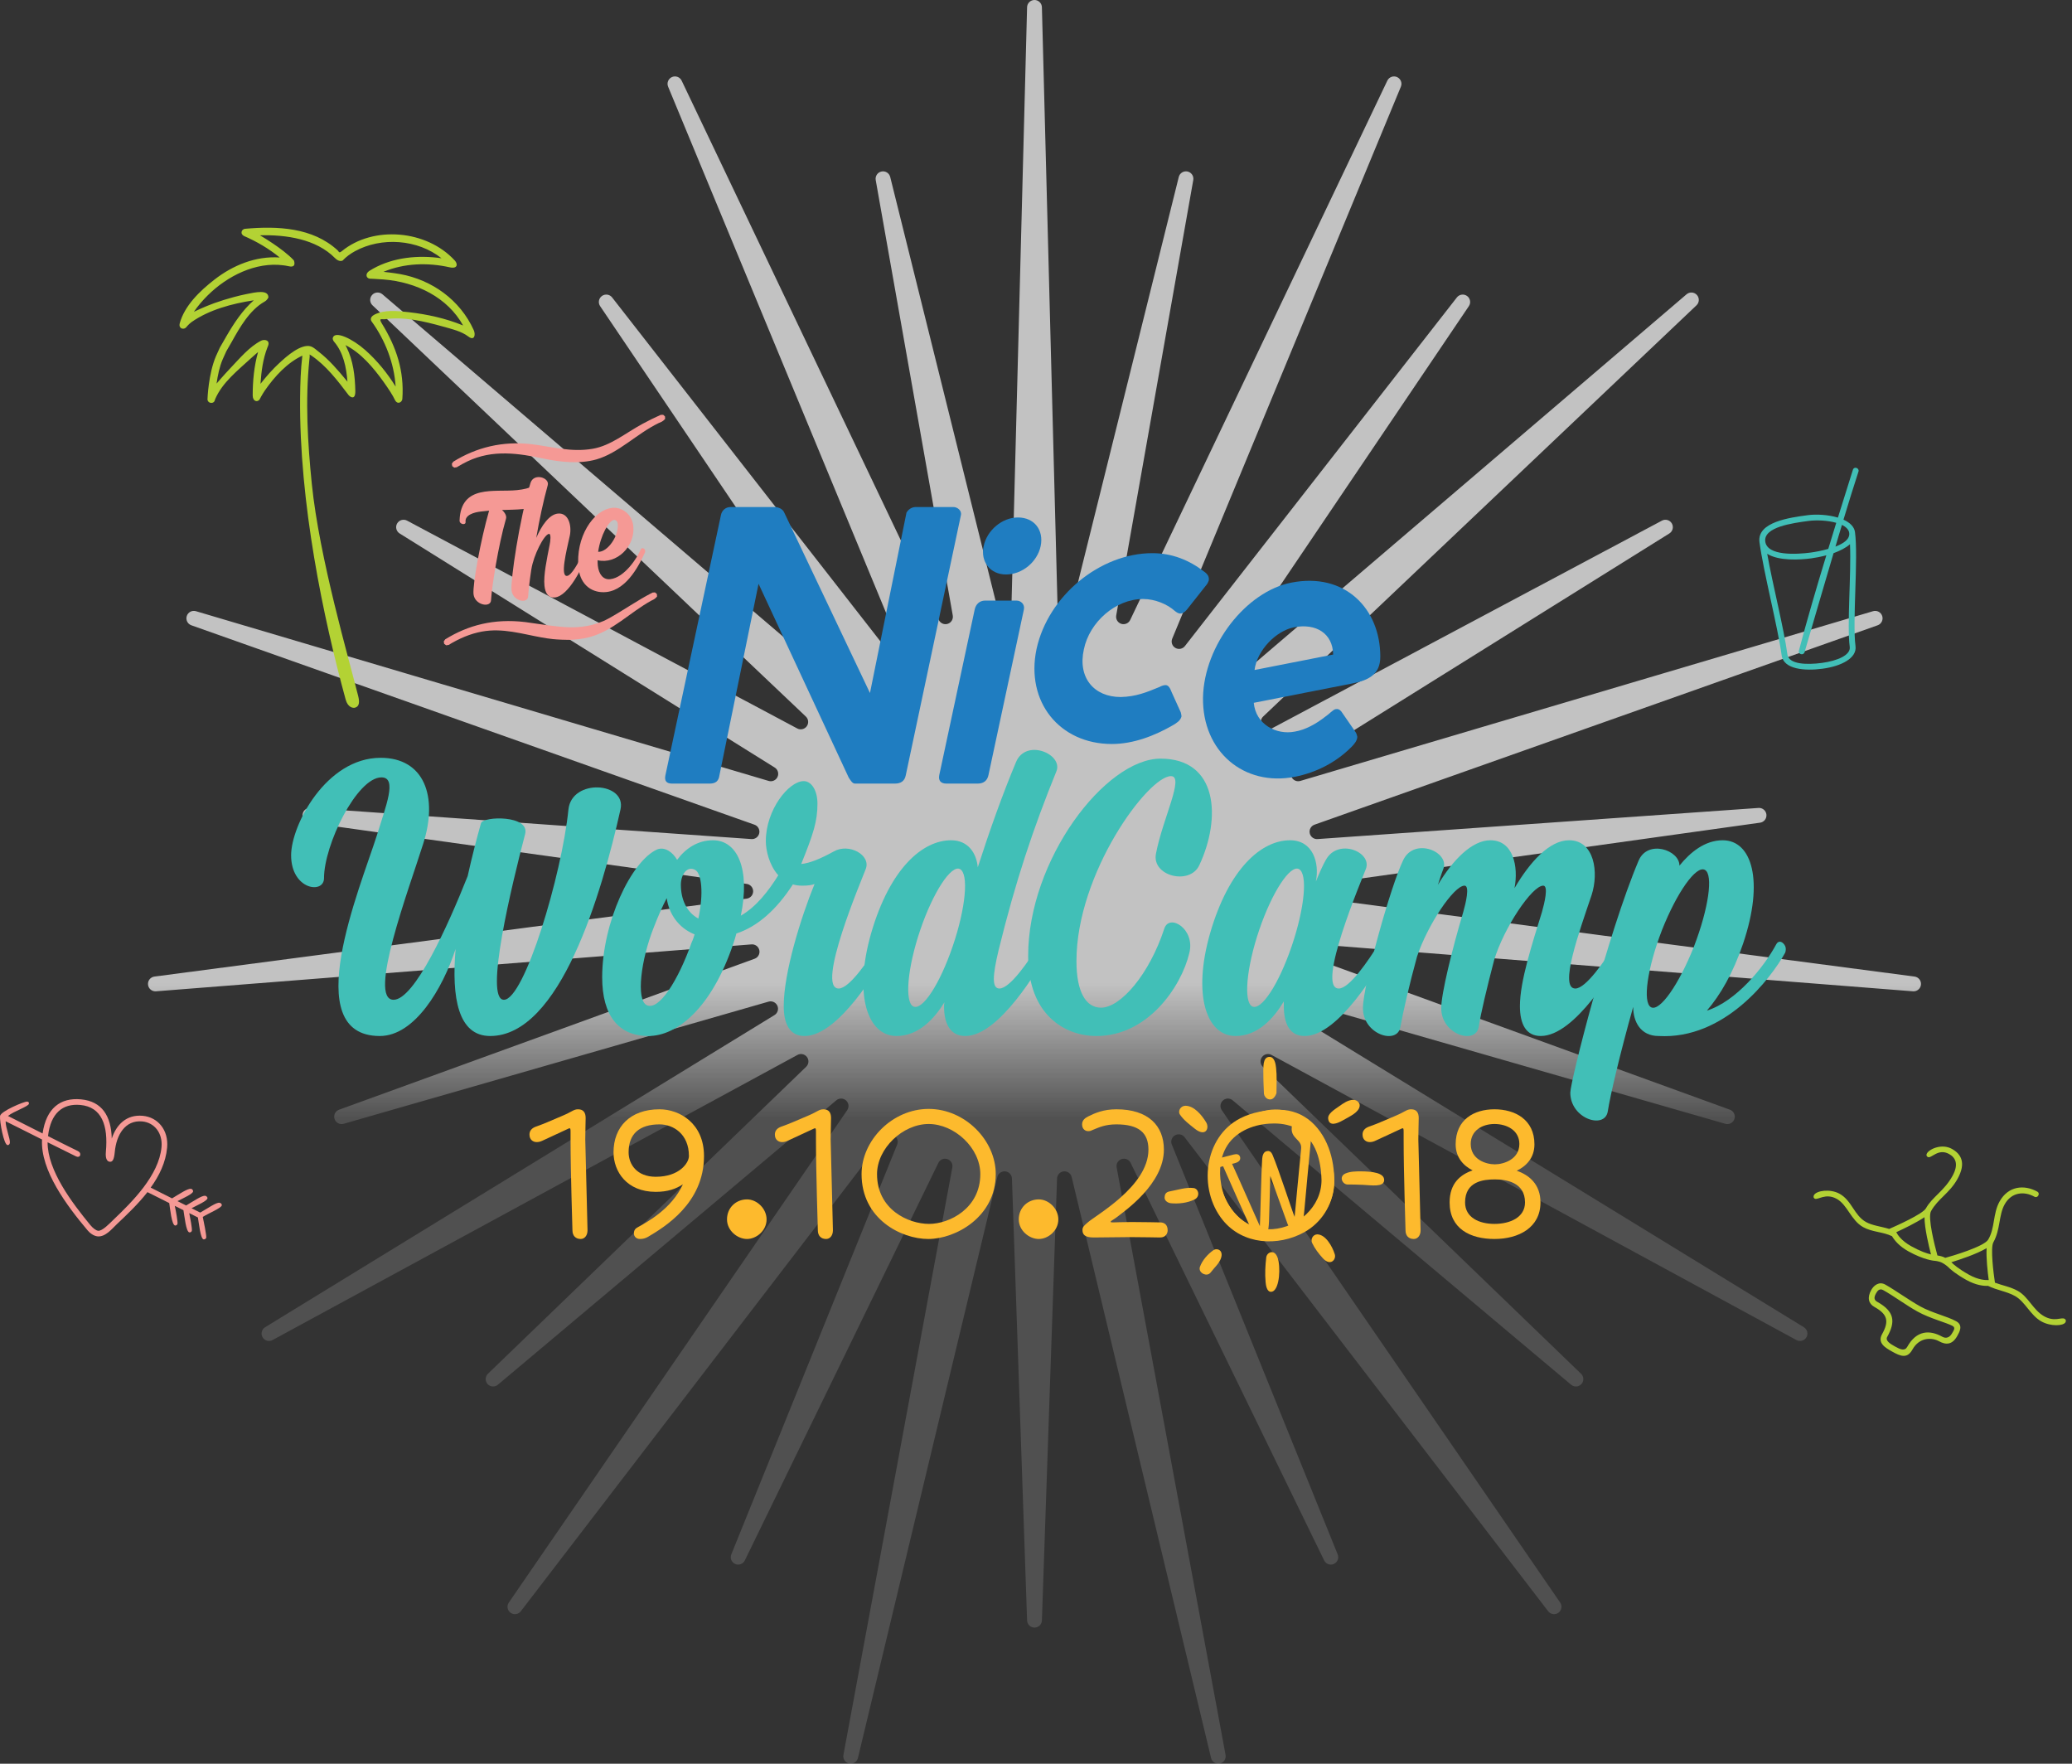 <?xml version="1.0" encoding="UTF-8" standalone="no"?><!DOCTYPE svg PUBLIC "-//W3C//DTD SVG 1.1//EN" "http://www.w3.org/Graphics/SVG/1.1/DTD/svg11.dtd"><svg width="100%" height="100%" viewBox="0 0 282 240" version="1.1" xmlns="http://www.w3.org/2000/svg" xmlns:xlink="http://www.w3.org/1999/xlink" xml:space="preserve" xmlns:serif="http://www.serif.com/" style="fill-rule:evenodd;clip-rule:evenodd;stroke-linejoin:round;stroke-miterlimit:1.414;"><rect x="0" y="0" width="282" height="240" fill="#333333" stroke="none"/><g id="logo"><path id="sun" d="M139.786,0.983c0.014,-0.547 0.461,-0.983 1.008,-0.983c0.548,0 0.995,0.436 1.009,0.983c0.752,28.8 1.715,65.72 2.121,81.274c0.013,0.505 0.398,0.922 0.9,0.977c0.501,0.055 0.967,-0.27 1.088,-0.76c3.066,-12.33 9.471,-38.091 14.519,-58.392c0.131,-0.528 0.657,-0.857 1.189,-0.744c0.532,0.113 0.879,0.627 0.784,1.163c-3.646,20.599 -8.273,46.738 -10.487,59.25c-0.088,0.497 0.205,0.983 0.685,1.137c0.481,0.154 1.002,-0.071 1.219,-0.527c6.697,-14.044 22.594,-47.381 34.995,-73.385c0.236,-0.494 0.822,-0.71 1.321,-0.488c0.5,0.223 0.732,0.803 0.522,1.308c-11.027,26.616 -25.164,60.737 -31.119,75.111c-0.194,0.466 -0.012,1.004 0.424,1.258c0.436,0.254 0.993,0.147 1.304,-0.251c7.816,-10.018 24.145,-30.946 37.013,-47.439c0.335,-0.429 0.949,-0.516 1.389,-0.196c0.44,0.32 0.548,0.931 0.243,1.381c-11.709,17.336 -26.567,39.333 -33.679,49.862c-0.283,0.418 -0.213,0.981 0.164,1.318c0.376,0.336 0.943,0.342 1.327,0.014c11.831,-10.106 39.913,-34.094 61.818,-52.807c0.416,-0.355 1.04,-0.314 1.406,0.092c0.366,0.407 0.341,1.031 -0.056,1.408c-20.9,19.829 -47.692,45.25 -58.979,55.959c-0.366,0.347 -0.42,0.912 -0.124,1.322c0.295,0.41 0.847,0.538 1.293,0.301c11.215,-5.973 34.644,-18.45 53.109,-28.283c0.48,-0.256 1.076,-0.085 1.348,0.386c0.272,0.471 0.122,1.073 -0.34,1.361c-17.748,11.074 -40.268,25.125 -51.048,31.852c-0.428,0.267 -0.593,0.81 -0.386,1.27c0.207,0.461 0.723,0.697 1.207,0.553c14.918,-4.42 50.329,-14.913 77.952,-23.098c0.524,-0.155 1.077,0.136 1.246,0.656c0.169,0.52 -0.107,1.081 -0.623,1.263c-27.158,9.615 -61.974,21.94 -76.641,27.133c-0.476,0.168 -0.754,0.662 -0.651,1.157c0.103,0.494 0.555,0.836 1.059,0.801c12.675,-0.895 39.154,-2.764 60.021,-4.237c0.543,-0.038 1.018,0.36 1.075,0.901c0.057,0.541 -0.325,1.03 -0.864,1.105c-20.718,2.898 -47.007,6.575 -59.59,8.335c-0.5,0.07 -0.872,0.499 -0.87,1.004c0.002,0.505 0.377,0.93 0.878,0.996c15.426,2.03 52.043,6.847 80.607,10.605c0.543,0.072 0.929,0.562 0.872,1.106c-0.057,0.544 -0.537,0.944 -1.083,0.901c-28.721,-2.263 -65.539,-5.164 -81.05,-6.386c-0.504,-0.04 -0.959,0.298 -1.066,0.792c-0.107,0.493 0.167,0.99 0.642,1.162c11.942,4.338 36.892,13.401 56.555,20.543c0.511,0.185 0.783,0.743 0.615,1.26c-0.168,0.517 -0.716,0.808 -1.238,0.658c-20.106,-5.779 -45.617,-13.113 -57.829,-16.623c-0.485,-0.139 -0.999,0.101 -1.203,0.563c-0.203,0.462 -0.034,1.004 0.397,1.267c13.267,8.129 44.759,27.423 69.325,42.474c0.467,0.286 0.62,0.892 0.347,1.366c-0.274,0.473 -0.875,0.643 -1.356,0.382c-25.317,-13.749 -57.773,-31.375 -71.446,-38.801c-0.444,-0.241 -0.997,-0.117 -1.296,0.291c-0.298,0.407 -0.25,0.972 0.114,1.323c9.146,8.82 28.253,27.247 43.31,41.769c0.392,0.378 0.414,0.998 0.05,1.402c-0.364,0.404 -0.983,0.447 -1.399,0.097c-16.017,-13.457 -36.34,-30.533 -46.068,-38.707c-0.387,-0.325 -0.954,-0.314 -1.328,0.026c-0.374,0.339 -0.439,0.903 -0.153,1.319c8.814,12.821 29.735,43.257 46.056,66.999c0.31,0.451 0.204,1.066 -0.239,1.388c-0.442,0.321 -1.061,0.232 -1.394,-0.202c-17.536,-22.858 -40.017,-52.161 -49.487,-64.506c-0.308,-0.401 -0.864,-0.513 -1.302,-0.262c-0.438,0.251 -0.624,0.787 -0.434,1.255c4.767,11.778 14.727,36.383 22.576,55.774c0.204,0.504 -0.028,1.08 -0.525,1.301c-0.497,0.221 -1.079,0.009 -1.317,-0.48c-9.159,-18.809 -20.78,-42.675 -26.342,-54.099c-0.221,-0.453 -0.744,-0.674 -1.223,-0.516c-0.48,0.158 -0.769,0.646 -0.677,1.142c2.837,15.299 9.571,51.613 14.824,79.94c0.099,0.538 -0.248,1.057 -0.783,1.171c-0.535,0.114 -1.063,-0.22 -1.191,-0.752c-6.723,-28.014 -15.342,-63.928 -18.972,-79.057c-0.118,-0.491 -0.581,-0.82 -1.083,-0.769c-0.503,0.051 -0.89,0.465 -0.907,0.97c-0.436,12.698 -1.345,39.228 -2.061,60.135c-0.019,0.544 -0.465,0.975 -1.009,0.975c-0.543,0 -0.989,-0.431 -1.008,-0.975c-0.716,-20.907 -1.626,-47.437 -2.061,-60.135c-0.017,-0.505 -0.404,-0.919 -0.907,-0.97c-0.502,-0.051 -0.965,0.278 -1.083,0.769c-3.63,15.129 -12.249,51.043 -18.972,79.057c-0.128,0.532 -0.656,0.866 -1.191,0.752c-0.535,-0.114 -0.882,-0.633 -0.783,-1.171c5.253,-28.327 11.987,-64.641 14.824,-79.94c0.092,-0.496 -0.197,-0.984 -0.677,-1.142c-0.479,-0.158 -1.002,0.063 -1.223,0.516c-5.563,11.424 -17.183,35.29 -26.342,54.099c-0.238,0.489 -0.821,0.701 -1.317,0.48c-0.497,-0.221 -0.729,-0.797 -0.525,-1.301c7.849,-19.391 17.809,-43.996 22.576,-55.774c0.19,-0.468 0.004,-1.004 -0.434,-1.255c-0.438,-0.251 -0.994,-0.139 -1.302,0.262c-9.47,12.345 -31.951,41.648 -49.487,64.506c-0.333,0.434 -0.952,0.523 -1.394,0.202c-0.443,-0.322 -0.549,-0.937 -0.239,-1.388c16.321,-23.742 37.242,-54.178 46.056,-66.999c0.286,-0.416 0.221,-0.98 -0.153,-1.319c-0.374,-0.34 -0.941,-0.351 -1.328,-0.026c-9.728,8.174 -30.051,25.25 -46.068,38.707c-0.416,0.35 -1.035,0.307 -1.399,-0.097c-0.364,-0.404 -0.342,-1.024 0.05,-1.402c15.057,-14.522 34.164,-32.949 43.31,-41.769c0.364,-0.351 0.412,-0.916 0.114,-1.323c-0.299,-0.408 -0.852,-0.532 -1.296,-0.291c-13.673,7.426 -46.129,25.052 -71.446,38.801c-0.481,0.261 -1.082,0.091 -1.356,-0.382c-0.273,-0.474 -0.12,-1.08 0.347,-1.366c24.566,-15.051 56.058,-34.345 69.325,-42.474c0.431,-0.263 0.6,-0.805 0.397,-1.267c-0.204,-0.462 -0.718,-0.702 -1.203,-0.563c-12.212,3.51 -37.723,10.844 -57.829,16.623c-0.522,0.15 -1.07,-0.141 -1.238,-0.658c-0.168,-0.517 0.104,-1.075 0.615,-1.26c19.663,-7.142 44.612,-16.205 56.555,-20.543c0.475,-0.172 0.749,-0.669 0.642,-1.162c-0.107,-0.494 -0.562,-0.832 -1.066,-0.792c-15.511,1.222 -52.329,4.123 -81.05,6.386c-0.546,0.043 -1.026,-0.357 -1.083,-0.901c-0.058,-0.544 0.329,-1.034 0.872,-1.106c28.564,-3.758 65.181,-8.575 80.607,-10.605c0.501,-0.066 0.876,-0.491 0.878,-0.996c0.002,-0.505 -0.37,-0.934 -0.87,-1.004c-12.583,-1.76 -38.872,-5.437 -59.59,-8.335c-0.539,-0.075 -0.921,-0.564 -0.864,-1.105c0.057,-0.541 0.532,-0.939 1.075,-0.901c20.867,1.473 47.346,3.342 60.021,4.237c0.504,0.035 0.956,-0.307 1.059,-0.801c0.103,-0.495 -0.175,-0.989 -0.651,-1.157c-14.667,-5.193 -49.483,-17.518 -76.641,-27.133c-0.516,-0.182 -0.792,-0.743 -0.623,-1.263c0.169,-0.52 0.722,-0.811 1.246,-0.656c27.623,8.185 63.034,18.678 77.952,23.098c0.484,0.144 1,-0.092 1.207,-0.553c0.207,-0.46 0.042,-1.003 -0.386,-1.27c-10.78,-6.727 -33.3,-20.778 -51.048,-31.852c-0.462,-0.288 -0.612,-0.89 -0.34,-1.361c0.272,-0.471 0.868,-0.642 1.348,-0.386c18.465,9.833 41.894,22.31 53.109,28.283c0.446,0.237 0.998,0.109 1.293,-0.301c0.296,-0.41 0.242,-0.975 -0.124,-1.322c-11.287,-10.709 -38.079,-36.13 -58.979,-55.959c-0.397,-0.377 -0.422,-1.001 -0.056,-1.408c0.366,-0.406 0.99,-0.447 1.406,-0.092c21.905,18.713 49.987,42.701 61.818,52.807c0.384,0.328 0.951,0.322 1.327,-0.014c0.377,-0.337 0.447,-0.9 0.164,-1.318c-7.112,-10.529 -21.97,-32.526 -33.679,-49.862c-0.305,-0.45 -0.197,-1.061 0.243,-1.381c0.44,-0.32 1.054,-0.233 1.389,0.196c12.868,16.493 29.197,37.421 37.013,47.439c0.311,0.398 0.868,0.505 1.304,0.251c0.436,-0.254 0.618,-0.792 0.424,-1.258c-5.955,-14.374 -20.092,-48.495 -31.119,-75.111c-0.21,-0.505 0.022,-1.085 0.521,-1.308c0.5,-0.222 1.086,-0.006 1.322,0.488c12.401,26.004 28.298,59.341 34.995,73.385c0.217,0.456 0.738,0.681 1.219,0.527c0.48,-0.154 0.773,-0.64 0.685,-1.137c-2.214,-12.512 -6.841,-38.651 -10.487,-59.25c-0.095,-0.536 0.252,-1.05 0.784,-1.163c0.532,-0.113 1.058,0.216 1.189,0.744c5.048,20.301 11.453,46.062 14.519,58.392c0.121,0.49 0.587,0.815 1.088,0.76c0.502,-0.055 0.887,-0.472 0.9,-0.977c0.406,-15.554 1.369,-52.474 2.121,-81.274Z" style="fill:url(#_Linear1);"/><g id="title_nice"><path d="M90.56,105.511c-0.152,0.761 0.152,1.116 0.913,1.116l5.122,0c0.812,0 1.218,-0.355 1.319,-1.116l5.326,-26.069l12.273,26.373c0.305,0.457 0.507,0.812 0.862,0.812l5.427,0c0.812,0 1.319,-0.355 1.471,-1.116l7.506,-35.401c0.152,-0.659 -0.507,-1.116 -1.014,-1.116l-5.123,0c-0.355,0 -0.912,0.153 -1.268,0.761l-4.97,24.548l-11.665,-24.548c-0.203,-0.507 -0.811,-0.761 -1.319,-0.761l-5.984,0c-0.71,0 -1.218,0.508 -1.319,1.116l-7.557,35.401Z" style="fill:#1f7dc1;fill-rule:nonzero;"/><path d="M139.351,82.942c0.152,-0.71 -0.406,-1.217 -1.015,-1.217l-4.26,0c-0.761,0 -1.268,0.507 -1.42,1.217l-4.818,22.518c-0.152,0.761 0.203,1.167 0.963,1.167l4.261,0c0.811,0 1.318,-0.406 1.47,-1.167l4.819,-22.518Zm-5.478,-8.622c-0.456,2.13 0.913,3.854 3.043,3.854c2.232,0 4.26,-1.724 4.717,-3.854c0.456,-2.181 -0.862,-3.906 -3.094,-3.906c-2.13,0 -4.209,1.725 -4.666,3.906Z" style="fill:#1f7dc1;fill-rule:nonzero;"/><path d="M152.537,94.849c-3.651,0 -5.883,-2.637 -5.021,-6.492c0.761,-3.702 4.311,-6.847 8.064,-6.847c1.623,0 3.297,0.71 4.311,1.623c0.254,0.203 0.508,0.355 0.71,0.355c0.355,0 0.66,-0.203 0.913,-0.507l2.688,-3.398c0.102,-0.101 0.254,-0.406 0.305,-0.558c0.101,-0.558 -0.153,-0.913 -0.66,-1.268c-1.978,-1.521 -4.311,-2.485 -6.999,-2.485c-7.151,0 -14.201,5.833 -15.773,13.034c-1.522,7.202 3.145,12.934 10.245,12.934c2.942,0 5.833,-1.116 8.368,-2.587c0.406,-0.254 0.964,-0.558 1.116,-1.167c0,-0.101 -0.05,-0.355 -0.101,-0.557l-1.217,-2.689c-0.203,-0.507 -0.406,-1.014 -0.863,-1.014c-0.202,0 -0.558,0.102 -0.811,0.254c-1.826,0.76 -3.246,1.318 -5.275,1.369Z" style="fill:#1f7dc1;fill-rule:nonzero;"/><path d="M176.216,99.555c-2.488,0.489 -5.308,-0.973 -5.577,-3.918l13.487,-2.649c2.09,-0.411 3.744,-1.201 3.733,-3.628c0.012,-6.515 -4.795,-11.515 -12.111,-10.078c-6.121,1.203 -11.875,8.484 -12.019,15.645c-0.105,7.36 5.588,12.134 12.506,10.775c2.837,-0.557 5.567,-1.92 7.683,-4.042c0.389,-0.386 0.808,-0.882 0.81,-1.399c-0.029,-0.15 -0.078,-0.399 -0.227,-0.628l-1.95,-2.821c-0.267,-0.31 -0.486,-0.37 -0.784,-0.311c-0.349,0.068 -0.808,0.623 -1.356,0.99c-1.297,1.03 -2.792,1.84 -4.195,2.064Zm-5.472,-8.384c0.348,-2.704 2.933,-5.331 5.371,-5.81c2.986,-0.587 5.279,0.824 5.329,3.708l-10.7,2.102Z" style="fill:#1f7dc1;fill-rule:nonzero;"/></g><g id="title_date"><g id="date"><path d="M77.654,155.103c0,4.464 0.256,12.005 0.256,12.313c0,0.718 0.411,1.18 1.129,1.18c0.513,0 0.923,-0.462 0.923,-1.18c0,-0.821 -0.205,-7.593 -0.307,-12.364c0,-1.129 0.051,-2.155 0.051,-2.924c0,-0.667 -0.257,-1.18 -1.026,-1.18c-0.616,0 -0.77,0.307 -2.104,0.872c-2.206,0.923 -2.206,0.975 -3.642,1.488c-0.565,0.205 -0.872,0.564 -0.872,1.077c0,0.77 0.564,1.026 0.974,1.026c0.257,0 0.513,-0.051 0.821,-0.205l3.54,-1.642c0.257,-0.102 0.257,0.051 0.257,0.513l0,1.026Z" style="fill:#fdba2d;fill-rule:nonzero;"/><path d="M87.094,168.596c0.461,0 0.769,-0.102 1.128,-0.308c2.155,-1.282 7.593,-4.514 7.593,-10.979c0,-4.463 -3.334,-6.361 -6.054,-6.361c-4.001,0 -6.259,2.411 -6.259,5.848c0,2.617 1.796,5.387 5.746,5.387c1.642,0 2.771,-0.41 3.694,-1.026c-1.539,3.335 -4.771,5.079 -6.156,5.849c-0.308,0.154 -0.513,0.41 -0.513,0.821c0,0.461 0.359,0.769 0.821,0.769Zm2.154,-8.465c-2.565,0 -3.694,-1.693 -3.694,-3.335c0,-2.514 1.488,-3.796 4.207,-3.796c1.847,0 4.002,1.282 4.002,4.309c0,0.924 -1.282,2.822 -4.515,2.822Z" style="fill:#fdba2d;fill-rule:nonzero;"/><path d="M104.332,165.928c0,-1.436 -1.283,-2.719 -2.668,-2.719c-1.488,0 -2.719,1.129 -2.719,2.719c0,1.54 1.436,2.668 2.719,2.668c1.283,0 2.668,-1.128 2.668,-2.668Z" style="fill:#fdba2d;fill-rule:nonzero;"/><path d="M111.053,155.103c0,4.464 0.256,12.005 0.256,12.313c0,0.718 0.41,1.18 1.129,1.18c0.513,0 0.923,-0.462 0.923,-1.18c0,-0.821 -0.205,-7.593 -0.308,-12.364c0,-1.129 0.052,-2.155 0.052,-2.924c0,-0.667 -0.257,-1.18 -1.026,-1.18c-0.616,0 -0.77,0.307 -2.104,0.872c-2.206,0.923 -2.206,0.975 -3.642,1.488c-0.565,0.205 -0.873,0.564 -0.873,1.077c0,0.77 0.565,1.026 0.975,1.026c0.257,0 0.513,-0.051 0.821,-0.205l3.54,-1.642c0.257,-0.102 0.257,0.051 0.257,0.513l0,1.026Z" style="fill:#fdba2d;fill-rule:nonzero;"/><path d="M126.392,150.896c-4.925,0 -9.132,4.259 -9.132,8.876c0,6.105 5.387,8.824 9.081,8.824c3.745,0 9.183,-3.027 9.183,-8.824c0,-4.617 -4.206,-8.876 -9.132,-8.876Zm0,2.053c3.489,0 7.029,3.232 7.029,6.823c0,4.669 -4.207,6.772 -6.977,6.772c-2.822,0 -7.08,-1.95 -7.08,-6.772c0,-3.489 3.488,-6.823 7.028,-6.823Z" style="fill:#fdba2d;fill-rule:nonzero;"/><path d="M144.041,165.928c0,-1.436 -1.283,-2.719 -2.668,-2.719c-1.488,0 -2.719,1.129 -2.719,2.719c0,1.54 1.437,2.668 2.719,2.668c1.283,0 2.668,-1.128 2.668,-2.668Z" style="fill:#fdba2d;fill-rule:nonzero;"/><path d="M151.531,166.339c-0.308,0 -0.359,0 -0.359,-0.103c0,-0.102 0.359,-0.256 0.77,-0.564c1.18,-0.924 6.464,-4.566 6.464,-9.235c0,-3.232 -2.103,-5.489 -6.464,-5.489c-1.745,0 -2.925,0.513 -3.848,0.974c-0.41,0.206 -0.821,0.513 -0.821,1.078c0,0.667 0.462,0.923 0.821,0.923c0.308,0 0.359,-0.051 0.718,-0.205c0.77,-0.308 1.591,-0.718 3.13,-0.718c3.027,0 4.361,1.128 4.361,3.437c0,5.028 -7.286,8.978 -8.312,9.953c-0.41,0.359 -0.667,0.564 -0.667,0.975c0,0.667 0.36,1.026 1.54,1.026c0,0 4.155,-0.051 4.925,-0.051c1.385,0 4.104,0.051 4.104,0.051c0.77,0 1.026,-0.564 1.026,-0.975c0,-0.718 -0.41,-1.077 -1.026,-1.077c0,0 -2.257,-0.051 -3.848,-0.051c-1.488,0 -2.206,0.051 -2.514,0.051Z" style="fill:#fdba2d;fill-rule:nonzero;"/><path d="M191.035,155.103c0,4.464 0.257,12.005 0.257,12.313c0,0.718 0.41,1.18 1.129,1.18c0.513,0 0.923,-0.462 0.923,-1.18c0,-0.821 -0.205,-7.593 -0.308,-12.364c0,-1.129 0.052,-2.155 0.052,-2.924c0,-0.667 -0.257,-1.18 -1.027,-1.18c-0.615,0 -0.769,0.307 -2.103,0.872c-2.206,0.923 -2.206,0.975 -3.643,1.488c-0.564,0.205 -0.872,0.564 -0.872,1.077c0,0.77 0.565,1.026 0.975,1.026c0.257,0 0.513,-0.051 0.821,-0.205l3.54,-1.642c0.256,-0.102 0.256,0.051 0.256,0.513l0,1.026Z" style="fill:#fdba2d;fill-rule:nonzero;"/><path d="M197.294,163.62c0,3.591 2.822,4.976 6.106,4.976c3.283,0 6.259,-1.539 6.259,-4.976c0,-2.514 -1.591,-3.745 -3.232,-4.31c1.282,-0.615 2.411,-1.744 2.411,-3.591c0,-3.386 -2.668,-4.771 -5.438,-4.771c-2.771,0 -5.285,1.385 -5.285,4.771c0,1.796 1.078,2.924 2.309,3.54c-1.642,0.564 -3.13,1.744 -3.13,4.361Zm6.157,-3.13c1.488,0 4.104,0.359 4.104,3.13c0,2.052 -2.052,2.924 -4.155,2.924c-2.104,0 -4.002,-0.872 -4.002,-2.924c0,-2.873 2.514,-3.13 4.053,-3.13Zm0,-2.052c-1.231,0 -3.284,-0.667 -3.284,-2.77c0,-1.847 1.591,-2.719 3.233,-2.719c1.693,0 3.386,0.872 3.386,2.719c0,2.103 -2.155,2.77 -3.335,2.77Z" style="fill:#fdba2d;fill-rule:nonzero;"/></g><path id="icon_wp" d="M165.287,162.254c1.187,4.259 5.133,7.319 9.558,6.086c4.83,-1.346 7.509,-5.319 6.248,-9.844c-1.279,-4.592 -4.858,-8.291 -9.182,-7.087c-5.607,1.563 -8.079,5.622 -6.624,10.845Zm10.506,4.933c-0.261,-0.357 -0.472,-0.973 -0.724,-1.691l-2.351,-6.544c-0.082,2.544 -0.166,6.467 -0.204,7.219c-0.035,0.724 -0.084,1.205 -0.219,1.524c0.841,0.111 1.709,0.055 2.573,-0.186c0.317,-0.088 0.626,-0.196 0.925,-0.322Zm2.464,-12.481c-0.214,2.235 -0.884,9.258 -0.955,10.2c-0.063,0.489 -0.101,1.085 -0.205,1.584c2.507,-1.657 4.007,-4.69 3.124,-7.859c-0.48,-1.593 -1.145,-2.912 -1.964,-3.925Zm-2.114,-1.765c-1.337,-0.689 -2.892,-0.829 -4.595,-0.355c-3.294,0.918 -5.212,2.886 -5.755,5.279c0.058,-0.025 0.125,-0.048 0.203,-0.069c0,0 0.77,-0.182 1.977,-0.501c0.402,-0.107 0.565,0.02 0.606,0.179c0.074,0.277 -0.045,0.478 -0.669,0.643c0,0 -0.267,0.049 -0.508,0.113c0.993,2.133 3.565,8.032 3.905,8.748c0.2,0.435 0.237,0.573 0.277,0.563c0.081,-0.021 0.054,-0.205 0.085,-0.659c0.067,-0.887 0.17,-7.104 0.321,-9.222c0.031,-0.453 0.19,-0.75 0.431,-0.813c0.241,-0.064 0.423,-0.027 0.609,0.432c0.789,1.848 2.669,7.669 3.004,8.45c0.17,0.4 0.197,0.584 0.278,0.562c0.04,-0.01 0.044,-0.16 0.084,-0.658c0.083,-0.828 0.629,-6.809 0.886,-9.287c0.158,-1.526 -1.629,-1.481 -1.231,-3.175c0.021,-0.09 0.052,-0.166 0.092,-0.23Zm-10.481,5.748c-0.082,0.879 0.007,1.801 0.269,2.741c0.78,2.799 2.484,4.81 4.541,5.741c-0.063,-0.132 -0.126,-0.27 -0.191,-0.409c-0.391,-0.83 -2.879,-6.412 -3.699,-8.294l-0.92,0.221Z" style="fill:#fdba2d;stroke:#fdba2d;stroke-width:0.4px;"/><g id="icon_sun"><path d="M173.212,170.394c0.479,0.094 0.714,0.741 0.798,1.226c0.301,1.745 -0.064,4.267 -1.087,4.163c-0.504,-0.052 -0.633,-0.86 -0.675,-1.331c-0.1,-1.116 -0.045,-2.214 0.09,-3.361c0.062,-0.45 0.471,-0.762 0.874,-0.697Z" style="fill:#fdba2d;"/><path d="M165.431,170.001c0.814,-0.107 1.305,0.823 0.155,2.186c-0.263,0.311 -0.539,0.612 -0.785,0.931c0,0 -0.124,0.163 -0.273,0.241c-0.573,0.302 -1.473,-0.273 -1.211,-0.988c0.327,-0.893 1.071,-1.724 1.813,-2.241c0.091,-0.063 0.192,-0.113 0.301,-0.129Z" style="fill:#fdba2d;"/><path d="M179.302,167.969c1.082,0.034 1.992,1.53 2.364,2.711c0.223,0.712 -0.592,1.67 -1.616,0.55c-0.576,-0.632 -1.11,-1.327 -1.475,-2.1c-0.225,-0.476 0.096,-1.121 0.663,-1.16c0.021,-0.001 0.043,-0.001 0.064,-0.001Z" style="fill:#fdba2d;"/><path d="M174.219,151.017c1.544,0.018 3.068,0.581 4.244,1.624c2.46,2.181 3.319,5.804 3.077,8.793c-0.207,2.568 -1.699,4.966 -4.06,6.26c-3.549,1.945 -8.342,1.706 -11.073,-1.682c-3.362,-4.171 -2.583,-11.292 2.406,-13.845c1.621,-0.829 3.47,-1.137 5.279,-1.15c0.042,0 0.084,0 0.127,0Zm-0.785,1.861c-0.223,0.002 -0.446,0.009 -0.669,0.022c-2.364,0.145 -4.78,1.186 -5.929,3.31c-0.921,1.702 -0.962,3.785 -0.475,5.698c0.772,3.035 3.443,5.589 6.839,5.353c3.443,-0.238 6.645,-3.04 6.659,-6.661c-0.061,-2.662 -0.76,-5.466 -3.131,-6.894c-0.979,-0.589 -2.139,-0.829 -3.294,-0.828Z" style="fill:#fdba2d;"/><path d="M159.116,162.138c1.123,-0.208 2.322,-0.613 3.34,-0.474c0.695,0.096 0.912,1.155 0.138,1.549c-0.975,0.496 -2.259,0.62 -3.239,0.518c-0.444,-0.047 -0.867,-0.359 -0.855,-0.785c0.011,-0.367 0.142,-0.705 0.616,-0.808Z" style="fill:#fdba2d;"/><path d="M185.252,159.394c1.377,0.012 3.225,0.162 3.131,1.242c-0.08,0.922 -1.688,0.653 -2.902,0.592c-0.365,-0.018 -0.731,-0.03 -1.096,-0.037c-0.208,-0.004 -0.416,-0.007 -0.625,-0.008c-0.162,-0.001 -0.392,-0.002 -0.392,-0.002c-0.698,-0.049 -1.167,-1.106 -0.242,-1.503c0.649,-0.278 1.404,-0.286 2.126,-0.284Z" style="fill:#fdba2d;"/><path d="M161.358,150.466c1.165,0.02 2.198,1.249 2.808,2.27c0.464,0.777 -0.064,2.04 -1.552,0.856c-0.736,-0.586 -1.52,-1.172 -2.031,-1.937c-0.31,-0.465 0.095,-1.195 0.775,-1.189Z" style="fill:#fdba2d;"/><path d="M184.156,149.658c0.472,-0.015 0.959,0.363 0.895,0.85c-0.114,0.862 -1.282,1.375 -2.315,1.961c-0.721,0.409 -1.854,0.867 -1.972,-0.25c-0.07,-0.661 0.787,-1.189 1.526,-1.706c0.58,-0.405 1.141,-0.816 1.866,-0.855Z" style="fill:#fdba2d;"/><path d="M172.808,143.817c0.662,0.032 0.809,0.957 0.866,1.468c0.13,1.145 0.057,2.304 0.055,3.459c0,0 -0.315,1.11 -1.141,0.814c-0.302,-0.108 -0.522,-0.401 -0.566,-0.724c0,0 -0.173,-3.399 -0.023,-4.159c0.08,-0.405 0.236,-0.872 0.809,-0.858Z" style="fill:#fdba2d;"/></g></g><g id="title_wordcamp"><path d="M77.365,110.146c-0.907,8.954 -6.007,25.9 -8.784,25.9c-2.72,0 1.077,-15.642 2.89,-22.556c0.68,-2.607 -5.724,-2.437 -6.007,-1.474c-0.623,2.211 -1.247,4.647 -1.814,7.198c-2.72,6.857 -7.254,16.832 -10.087,16.832c-3.571,0 2.097,-15.075 4.023,-21.196c2.097,-6.517 0.114,-11.731 -5.78,-11.731c-7.424,0 -12.185,9.181 -12.185,13.261c0,4.704 4.477,5.327 4.477,3.117c0,-4.534 4.477,-13.715 7.821,-13.715c2.21,0 0.567,3.967 -0.623,7.878c-2.267,7.141 -10.768,27.316 0.396,27.316c4.761,0 8.558,-6.461 10.315,-11.845c-0.567,6.631 0.34,11.845 4.704,11.845c9.521,0 15.188,-19.382 17.738,-30.83c0.85,-3.74 -6.63,-4.25 -7.084,0Z" style="fill:#41bfb7;fill-rule:nonzero;"/><path d="M120.777,128.735c-0.284,-0.567 -0.964,-0.624 -1.304,-0.114c-1.247,1.984 -3.854,5.894 -5.327,5.894c-3.174,0 3.173,-14.905 3.684,-16.265c0.736,-1.927 -2.324,-3.57 -4.364,-2.38c-1.757,0.963 -3.231,1.587 -4.421,1.7c1.644,-4.08 2.211,-5.78 2.211,-8.217c0,-1.757 -0.794,-3.061 -1.871,-3.061c-2.04,0 -5.157,3.911 -5.157,8.161c0,1.247 0.453,3.231 1.644,4.591l0.056,0.056c-1.303,2.097 -3.003,4.308 -5.1,5.498c1.303,-6.348 -0.454,-10.258 -3.797,-10.258c-2.097,0 -3.741,1.133 -4.874,2.664c-0.624,-1.077 -1.7,-1.814 -2.72,-1.417c-3.514,1.587 -7.481,9.917 -7.481,17.398c0,5.271 2.267,7.991 6.29,7.991c3.911,0 8.615,-3.797 11.562,-12.581c0.17,-0.454 0.283,-0.907 0.396,-1.304l0,-0.056c2.947,-0.964 5.498,-3.287 7.708,-6.688c0.397,0.114 0.793,0.17 1.247,0.17c0.736,0 1.303,-0.056 1.7,-0.226c-1.87,4.59 -4.194,12.071 -4.194,16.605c0,2.493 0.85,4.08 2.834,4.08c4.647,0 10.087,-9.294 11.221,-11.391c0.17,-0.284 0.17,-0.624 0.057,-0.85Zm-26.637,-0.51c-1.87,5.27 -4.477,9.351 -6.12,8.557c-1.474,-0.736 -0.794,-6.177 0.963,-10.598c0.567,-1.473 1.19,-2.89 1.757,-3.967c0.283,2.041 1.53,4.024 3.797,4.931c-0.113,0.34 -0.227,0.737 -0.397,1.077Zm0.907,-3.231c-1.587,-0.85 -2.38,-2.607 -2.38,-4.59c0,-1.417 0.85,-2.607 1.927,-2.04c0.906,0.453 1.19,3.23 0.453,6.63Z" style="fill:#41bfb7;fill-rule:nonzero;"/><path d="M143.786,104.932c0.906,-2.323 -4.137,-4.477 -5.498,-1.247c-1.813,4.308 -3.627,9.408 -5.213,14.339c-0.171,-1.927 -1.304,-3.684 -3.628,-3.684c-3.91,0 -8.33,3.854 -10.881,12.638c-2.437,8.501 -0.453,13.998 3.457,13.998c3.004,0 5.158,-2.38 6.518,-4.59c-0.057,0.226 -0.057,0.396 -0.057,0.566c0,2.437 0.907,4.024 2.89,4.024c4.647,0 10.031,-9.294 11.222,-11.391c0.113,-0.284 0.17,-0.624 0,-0.85c-0.227,-0.567 -0.907,-0.624 -1.247,-0.114c-1.247,1.984 -3.854,5.894 -5.328,5.894c-1.076,0 -0.906,-1.87 -0.113,-5.214c2.324,-9.464 4.704,-16.548 7.878,-24.369Zm-19.496,32.02c-1.19,-0.623 -0.793,-5.27 0.964,-10.427c1.757,-5.158 4.193,-8.841 5.384,-8.275c1.246,0.624 0.793,5.328 -0.964,10.485c-1.757,5.157 -4.137,8.841 -5.384,8.217Z" style="fill:#41bfb7;fill-rule:nonzero;"/><path d="M157.33,116.153c-0.623,3.061 4.591,4.364 5.894,1.587c3.004,-6.404 2.551,-14.508 -5.27,-14.508c-7.481,0 -18.022,13.715 -18.022,26.863c0,7.934 4.93,10.881 9.294,10.881c7.028,0 11.561,-6.744 12.638,-11.278c0.85,-3.287 -2.72,-5.44 -3.4,-3.343c-2.04,6.234 -5.951,10.767 -8.614,10.767c-2.041,0 -3.344,-2.097 -3.344,-6.347c0,-11.958 9.748,-25.163 12.865,-25.163c1.87,0 -1.134,5.781 -2.041,10.541Z" style="fill:#41bfb7;fill-rule:nonzero;"/><path d="M188.84,128.735c-0.283,-0.567 -0.963,-0.624 -1.303,-0.114c-1.247,1.984 -3.854,5.894 -5.327,5.894c-3.174,0 3.173,-14.905 3.683,-16.265c0.907,-2.323 -3.797,-4.25 -5.44,-1.246c-0.397,0.68 -0.85,1.7 -1.36,2.946c0.51,-2.55 -0.397,-5.61 -3.514,-5.61c-3.91,0 -8.331,3.854 -10.881,12.638c-2.437,8.501 -0.453,13.998 3.457,13.998c3.06,0 5.214,-2.437 6.574,-4.704c0,0.227 0,0.454 0,0.624c0,2.493 0.85,4.08 2.834,4.08c4.647,0 10.031,-9.294 11.221,-11.391c0.17,-0.284 0.17,-0.624 0.056,-0.85Zm-18.418,8.217c-1.19,-0.623 -0.794,-5.27 0.963,-10.427c1.757,-5.158 4.194,-8.841 5.384,-8.275c1.247,0.624 0.794,5.328 -0.963,10.485c-1.757,5.157 -4.137,8.841 -5.384,8.217Z" style="fill:#41bfb7;fill-rule:nonzero;"/><path d="M220.974,128.735c-0.227,-0.567 -0.964,-0.624 -1.247,-0.114c-1.247,1.984 -3.854,5.894 -5.327,5.894c-2.267,0 0.567,-7.82 2.21,-12.694c1.02,-3.117 0.397,-7.481 -3.06,-7.481c-2.664,0 -5.327,2.947 -7.424,6.517c0.566,-2.947 -0.17,-6.517 -3.287,-6.517c-2.494,0 -5.101,2.664 -7.141,6.064c0.283,-0.85 0.51,-1.587 0.737,-2.154c0.906,-2.323 -3.911,-4.363 -5.441,-1.246c-1.7,3.457 -5.497,17.058 -5.497,20.175c0,3.627 4.704,5.044 5.1,2.55c0.34,-1.927 1.19,-5.667 2.267,-9.577c1.417,-4.251 4.987,-9.635 6.461,-9.635c0.737,0 0.17,2.38 -0.17,3.571c-1.53,5.1 -3.004,11.164 -3.004,13.091c0,3.627 4.704,5.044 5.101,2.55c0.283,-1.813 1.133,-5.384 2.097,-9.067c1.303,-4.364 5.157,-10.145 6.687,-10.145c0.737,0 0.17,2.38 -0.17,3.571c-1.303,4.25 -3.004,9.407 -3.004,12.808c0,2.493 0.85,4.08 2.834,4.08c4.704,0 10.088,-9.294 11.278,-11.391c0.113,-0.284 0.113,-0.624 0,-0.85Z" style="fill:#41bfb7;fill-rule:nonzero;"/><path d="M242.963,128.735c-0.283,-0.567 -0.85,-0.85 -1.19,-0.284c-1.7,3.174 -5.497,7.821 -9.465,9.068c1.814,-2.097 3.571,-5.101 4.931,-9.124c2.89,-8.558 1.19,-14.055 -2.777,-14.055c-2.437,0 -4.42,1.643 -5.894,3.457c0.057,-2.097 -4.307,-3.627 -5.554,-0.68c-4.137,9.748 -9.294,30.036 -9.294,31.567c0,3.57 4.704,5.043 5.1,2.55c0.34,-2.21 1.644,-7.764 3.457,-14.225c0,2.04 1.02,3.967 3.457,3.967c9.011,0.51 15.302,-7.877 17.229,-11.334c0.113,-0.284 0.113,-0.681 0,-0.907Zm-18.249,8.331c-1.19,-0.624 -0.51,-5.328 1.474,-10.485c2.04,-5.157 4.647,-8.841 5.837,-8.217c1.19,0.623 0.51,5.27 -1.473,10.427c-2.041,5.158 -4.648,8.898 -5.838,8.275Z" style="fill:#41bfb7;fill-rule:nonzero;"/></g><g id="title_the"><g><path d="M73.012,65.424c0.057,0.551 -0.735,1.07 -2.626,1.268c-3.087,0.325 -7.661,-0.84 -7.839,4.139c-0.017,0.534 0.87,0.683 0.817,0.18c-0.098,-0.933 1.145,-1.306 2.102,-1.406c0.311,-0.033 0.838,-0.088 1.101,-0.116c-1.153,3.993 -2.257,10.061 -2.121,11.353c0.158,1.508 2.329,1.909 2.386,0.838c0.099,-1.825 0.983,-7.459 2.03,-11.077c0.13,-0.377 -0.139,-0.857 -0.538,-1.202c1.133,-0.046 1.98,-0.039 2.89,-0.134c2.465,-0.259 2.83,-3.225 2.765,-3.848c-0.066,-0.622 -1.025,-0.545 -0.967,0.005Z" style="fill:#f59995;fill-rule:nonzero;"/><path d="M79.698,75.634c-0.121,-0.229 -0.411,-0.223 -0.532,0.007c-0.438,0.893 -1.365,2.66 -1.988,2.726c-0.957,0.1 -0.107,-3.328 0.37,-5.459c0.293,-1.362 -0.164,-3.177 -1.624,-3.023c-1.173,0.123 -2.202,1.61 -2.943,3.309c0.421,-2.439 0.971,-5.038 1.568,-7.181c0.28,-1.022 -1.921,-1.71 -2.352,-0.285c-1.532,5 -2.721,13.254 -2.582,14.571c0.161,1.531 2.21,1.921 2.267,0.85c0.03,-0.632 0.179,-1.978 0.434,-3.699l0.002,0.024c0.285,-1.893 1.726,-4.754 2.397,-4.825c0.311,-0.033 0.201,0.995 0.086,1.515c-0.362,1.853 -0.851,4.106 -0.7,5.542c0.111,1.053 0.564,1.683 1.402,1.595c1.962,-0.206 3.823,-4.37 4.233,-5.308c0.035,-0.125 0.044,-0.271 -0.038,-0.359Z" style="fill:#f59995;fill-rule:nonzero;"/><path d="M87.763,74.786c-0.145,-0.227 -0.464,-0.266 -0.558,-0.014c-0.424,1.037 -2.162,3.833 -4.172,4.044c-0.934,0.098 -1.548,-0.684 -1.671,-1.857c-0.026,-0.239 -0.027,-0.481 -0.028,-0.723c2.603,0.597 5.148,-1.896 4.859,-4.648c-0.176,-1.675 -1.606,-2.614 -2.85,-2.483c-2.657,0.279 -5.039,4.086 -4.609,8.179c0.259,2.464 2.01,3.466 3.781,3.28c2.943,-0.309 4.653,-4.07 5.264,-5.392c0.038,-0.101 0.042,-0.295 -0.016,-0.386Zm-4.199,-4.035c0.263,-0.027 0.483,0.216 0.515,0.527c0.169,1.603 -1.359,3.869 -2.672,3.813c0.322,-2.235 1.463,-4.267 2.157,-4.34Z" style="fill:#f59995;fill-rule:nonzero;"/></g><path d="M89.4,80.828l0.029,0.342c-0.347,0.416 -0.568,0.444 -0.803,0.572c-2.883,1.591 -5.193,4.098 -8.389,4.957c-0.928,0.249 -1.889,0.344 -2.849,0.372c-0.286,0.008 -1.523,-0.034 -2.167,-0.106c-0.51,-0.056 -1.017,-0.135 -1.523,-0.226c-2.638,-0.472 -5.271,-1.309 -8.105,-0.796c-1.607,0.291 -3.129,0.959 -4.53,1.815l-0.337,0.053l-0.278,-0.202l-0.052,-0.334l0.197,-0.275c3.124,-1.938 6.641,-2.852 10.855,-2.354l0.068,0.008c1.929,0.263 3.903,0.609 5.751,0.697c1.623,0.077 3.688,-0.163 5.535,-1.175c2.034,-1.114 3.928,-2.478 5.998,-3.537l0.341,-0.028c0.086,0.072 0.173,0.145 0.259,0.217Z" style="fill:#f59995;fill-rule:nonzero;"/><path d="M90.51,56.672c0,0 0.012,0.343 0.012,0.343c-0.388,0.419 -0.625,0.431 -0.883,0.556c-3.009,1.47 -5.46,4.083 -8.466,4.943c-2.371,0.678 -5.089,0.33 -7.148,-0.101c-3.401,-0.72 -6.932,-1.292 -10.398,0.366c-0.503,0.24 -0.989,0.512 -1.464,0.802l-0.337,0.053c0,0 -0.278,-0.201 -0.278,-0.201l-0.051,-0.334l0.196,-0.276c3.136,-1.945 6.709,-2.84 10.675,-2.375c2.666,0.312 5.325,1.134 8.305,0.618c2.467,-0.427 4.46,-2.142 6.804,-3.407c0.8,-0.432 1.615,-0.834 2.444,-1.207c0,0 0.341,-0.01 0.341,-0.01c0.083,0.077 0.166,0.153 0.248,0.23Z" style="fill:#f59995;fill-rule:nonzero;"/></g><path id="icon_palmtree" d="M41.151,48.394c-2.067,0.967 -3.76,2.816 -5.092,4.727c-0.393,0.564 -0.742,1.259 -0.742,1.259c-0.322,0.4 -0.926,0.22 -0.925,-0.582c0.004,-1.991 0.189,-3.985 0.731,-5.893c0,0 -0.576,0.489 -0.945,0.829c-1.821,1.676 -3.906,3.301 -4.883,5.555c-0.091,0.21 -0.05,0.209 -0.116,0.322c-0.218,0.37 -0.936,0.256 -0.939,-0.281c0,-0.093 0.12,-3.439 1.148,-5.854l0.532,-1.169l0.76,-1.319c0.039,-0.07 0.078,-0.139 0.118,-0.209c1.043,-1.799 2.228,-3.59 3.742,-4.914c-2.975,0.449 -6.093,1.294 -8.463,2.957c-0.376,0.263 -0.774,0.754 -0.774,0.754c-0.345,0.333 -1.03,0.127 -0.837,-0.586c0.653,-2.402 2.752,-4.414 4.726,-5.946c2.5,-1.939 5.593,-3.224 8.857,-3.007l0.024,0.002c-1.479,-1.207 -3.144,-2.182 -4.894,-2.938c0,0 -0.257,-0.147 -0.297,-0.377c-0.046,-0.27 0.134,-0.534 0.453,-0.589c4.46,-0.399 9.229,-0.181 12.619,2.931c0.189,0.173 0.155,0.454 0.591,0.091c4.257,-3.474 11.527,-2.896 15.363,1.305c0.427,0.468 0.377,1.161 -0.718,0.909c-2.99,-0.669 -6.194,-0.56 -8.996,0.619c0,0 1.277,0.128 2.276,0.309c4.294,0.779 8.138,3.49 10.009,7.626c0.276,0.611 0.106,1.52 -0.746,0.859c-0.96,-0.718 -2.226,-1.009 -3.462,-1.354c-2.586,-0.719 -5.307,-1.37 -7.892,-0.99c-0.378,0.056 -0.91,-0.234 -0.401,0.59c1.974,3.204 3.056,6.462 2.783,10.258c-0.031,0.44 -0.672,0.859 -1.03,0.093c-0.267,-0.573 -0.804,-1.406 -1.487,-2.365c-1.442,-2.026 -3.156,-4.028 -5.225,-5.054c0,0 0.077,0.148 0.155,0.304c0.901,1.811 1.144,3.89 1.186,5.919c0.027,1.308 -0.663,0.862 -0.903,0.594c-1.501,-1.985 -3.062,-4.023 -5.07,-5.389c-0.075,-0.051 -0.166,-0.107 -0.25,-0.156c0.036,0.209 -0.007,0.466 -0.03,0.696c-0.57,5.6 -0.238,11.285 0.332,16.919c1.026,10.12 5.072,23.856 6.314,28.873c0.168,0.679 0.216,1.382 -0.409,1.57c-0.296,0.09 -0.999,-0.014 -1.299,-1.102c-3.013,-10.964 -6.337,-26.778 -6.2,-41.072c0.019,-1.914 0.077,-3.846 0.306,-5.724Zm-9.319,-7.973c0.312,-0.083 0.625,-0.162 0.94,-0.236c0.255,-0.059 0.511,-0.115 0.767,-0.167c1.228,-0.246 3.003,-0.659 2.989,0.462c0,0 -0.148,0.358 -0.529,0.57c-2.024,1.145 -3.359,3.49 -4.441,5.435l-0.752,1.305l-0.494,1.092c-0.447,1.05 -0.67,2.183 -0.839,3.316c0,0 1.018,-1.191 1.856,-2.071c1.309,-1.376 2.604,-2.943 4.209,-3.765c0.438,-0.225 1.284,-0.097 0.932,0.736c-0.07,0.167 -0.049,0.119 -0.078,0.194c-0.605,1.562 -0.827,3.254 -0.937,4.936c0,0 1.015,-1.305 1.898,-2.181c1.271,-1.261 3.001,-2.832 4.377,-2.964c0.702,-0.067 1.024,0.295 1.66,0.792c1.409,1.1 2.589,2.474 3.734,3.859l0.167,0.204c-0.153,-1.944 -0.55,-3.953 -1.816,-5.431c0,0 -0.252,-0.272 -0.175,-0.546c0.278,-0.996 2.66,0.117 4.423,1.685c1.609,1.431 2.992,3.123 4.124,4.961c-0.198,-3.181 -1.424,-6.329 -3.285,-8.888c0,0 -0.385,-0.519 0.437,-0.925c1.34,-0.66 3.002,-0.495 4.592,-0.317c2.545,0.286 5.08,0.844 7.44,1.813c-2.114,-3.799 -6.328,-5.912 -10.864,-6.264c-0.768,-0.06 -1.851,-0.106 -1.851,-0.106c-0.499,-0.072 -0.635,-0.682 -0.043,-1.06c0.167,-0.106 0.337,-0.207 0.51,-0.304c2.761,-1.534 6.119,-1.873 9.306,-1.414c-3.231,-2.579 -8.171,-2.937 -11.788,-0.953c-0.613,0.336 -1.185,0.753 -1.665,1.263c0,0 -0.448,0.277 -1.047,-0.336c-2.551,-2.594 -6.661,-3.195 -10.216,-3.096c0,0 3.12,1.789 4.625,3.416c0,0 0.42,1.036 -0.653,0.802c-0.45,-0.095 -0.525,-0.101 -0.774,-0.134c-3.78,-0.502 -7.65,1.466 -10.299,4.089c-0.693,0.686 -1.33,1.43 -1.883,2.234c0,0 1.439,-0.693 2.718,-1.155c0.896,-0.323 1.803,-0.603 2.725,-0.851Z" style="fill:#b3d234;fill-rule:nonzero;"/><path id="icon_bikini" d="M256.587,174.801c-0.815,-0.455 -1.541,0.073 -1.909,0.733c-0.59,1.058 -0.359,1.869 0.422,2.304c1.788,0.996 2.039,1.932 1.053,3.702c-0.677,1.215 0.442,1.861 1.379,2.383c1.093,0.609 2.027,1.016 2.742,-0.269c0.996,-1.787 2.75,-1.629 3.6,-1.155c0.955,0.532 1.827,0.517 2.504,-0.698c0.29,-0.52 0.856,-1.456 -0.133,-2.007c-1.215,-0.676 -3.302,-1.134 -4.899,-2.024c-1.527,-0.851 -3.457,-2.244 -4.759,-2.969Zm-0.282,0.752c1.406,0.783 3.127,2.061 4.654,2.911c1.701,0.948 4.014,1.531 4.795,1.967c0.451,0.251 0.104,0.671 -0.08,1.001c-0.329,0.59 -0.825,0.746 -1.328,0.465c-1.736,-0.967 -3.519,-0.868 -4.766,1.37c-0.348,0.625 -0.95,0.358 -1.661,-0.038c-0.625,-0.348 -1.362,-0.781 -1.072,-1.302c1.151,-2.065 1.017,-3.459 -1.343,-4.773c-0.364,-0.204 -0.565,-0.497 -0.151,-1.199c0.193,-0.347 0.483,-0.663 0.952,-0.402Zm-9.325,-12.449c0.434,0.241 1.477,-0.815 3.004,0.036c1.458,0.812 1.942,2.924 3.591,3.842c1.232,0.687 2.675,0.627 3.929,1.234c0.314,0.539 0.971,1.36 2.22,2.056c2.1,1.17 3.492,1.285 3.492,1.285c0.088,0.004 0.7,0.049 1.151,0.3c0.243,0.136 0.477,0.289 0.69,0.476c0.374,0.39 1.18,1.067 2.551,1.83c1.319,0.735 2.373,0.844 2.961,0.808c1.209,0.606 2.519,0.744 3.665,1.383c1.406,0.783 2.088,2.619 3.598,3.46c1.285,0.715 2.996,0.623 3.277,0.119c0.106,-0.191 0.07,-0.37 -0.121,-0.476c-0.451,-0.252 -1.346,0.455 -2.769,-0.337c-1.51,-0.842 -2.141,-2.648 -3.598,-3.461c-1.007,-0.56 -2.093,-0.733 -3.108,-1.117c-0.193,-1.245 -0.633,-4.742 -0.217,-5.488c0.976,-1.753 0.716,-3.694 1.538,-5.169c0.928,-1.666 2.652,-1.821 4.04,-1.047c0.226,0.125 0.434,0.037 0.541,-0.154c0.106,-0.191 0.071,-0.415 -0.119,-0.521c-1.788,-0.996 -3.967,-0.8 -5.156,1.335c-0.928,1.666 -0.606,3.619 -1.548,5.187c-0.576,0.952 -4.902,2.227 -5.838,2.478c-0.347,-0.193 -0.797,-0.284 -1.071,-0.323c-0.367,-1.342 -1.352,-5.165 -0.869,-6.033c0.958,-1.718 2.51,-2.423 3.602,-4.384c1.219,-2.187 0.481,-3.394 -0.751,-4.08c-1.389,-0.774 -3.078,0.014 -3.407,0.604c-0.106,0.191 -0.097,0.378 0.112,0.494c0.486,0.271 1.398,-1.245 2.908,-0.404c0.851,0.474 1.353,1.368 0.444,2.999c-1.141,2.048 -2.741,2.839 -3.602,4.384c-0.444,0.798 -4.155,2.438 -4.999,2.809c-1.105,-0.342 -2.274,-0.448 -3.159,-0.941c-1.614,-0.899 -1.925,-2.914 -3.591,-3.842c-1.284,-0.716 -3.147,-0.434 -3.485,0.173c-0.077,0.139 -0.114,0.369 0.094,0.485Zm23.687,11.08c-0.446,0.025 -1.422,-0.019 -2.672,-0.715c-1.423,-0.793 -2.125,-1.411 -2.414,-1.708c1.181,-0.366 3.465,-1.118 4.799,-1.921c-0.076,1.322 0.139,3.262 0.287,4.344Zm-8.743,-8.554c0.012,1.53 0.567,3.84 0.885,5.064c-0.528,-0.113 -1.448,-0.42 -2.698,-1.117c-1.301,-0.725 -1.835,-1.522 -2.031,-1.905c1.007,-0.461 2.753,-1.308 3.844,-2.042Z" style="fill:#b3d234;"/><path id="icon_heart" d="M23.848,166.77c0.155,-0.005 0.301,-0.127 0.313,-0.261c0.03,-0.324 -0.197,-1.617 -0.373,-2.423l1.178,0.591c0.143,0.745 0.342,2.979 0.819,3.023c0.172,0.016 0.318,-0.106 0.332,-0.259c0.03,-0.324 -0.199,-1.598 -0.359,-2.364l1.178,0.591c0.14,0.783 0.345,2.94 0.785,2.981c0.171,0.016 0.337,-0.104 0.351,-0.257c0.018,-0.402 -0.338,-2.188 -0.474,-2.798c0.697,-0.456 2.558,-1.209 2.594,-1.591c0.015,-0.172 -0.163,-0.323 -0.316,-0.337c-0.457,-0.062 -1.51,0.708 -2.628,1.337c-0.295,-0.143 -0.68,-0.352 -1.179,-0.591c0.831,-0.443 2.135,-0.997 2.168,-1.36c0.016,-0.172 -0.182,-0.325 -0.315,-0.337c-0.459,-0.043 -1.509,0.689 -2.588,1.321l-1.179,-0.59c0.829,-0.425 2.094,-0.982 2.126,-1.326c0.016,-0.172 -0.142,-0.341 -0.295,-0.355c-0.458,-0.042 -1.506,0.67 -2.567,1.305l-2.909,-1.463c1.171,-1.626 2.051,-3.433 2.236,-5.439c0.219,-2.368 -1.236,-4.14 -3.318,-4.333c-2.235,-0.206 -3.6,1.229 -4.216,3.098c-0.084,-3.051 -1.304,-5.071 -4.208,-5.339c-2.77,-0.256 -4.715,1.202 -5.206,4.644c-2.246,-1.132 -3.996,-2.007 -4.713,-2.381c0.752,-0.624 2.818,-1.301 2.851,-1.664c0.014,-0.152 -0.013,-0.271 -0.243,-0.292c-0.382,-0.035 -3.628,1.322 -3.688,1.972c-0.065,0.706 0.507,3.9 1.023,3.947c0.191,0.018 0.304,-0.164 0.318,-0.317c0.051,-0.554 -0.584,-2.019 -0.578,-2.924c0.755,0.378 2.579,1.278 4.954,2.48c-0.235,4.217 3.403,9.041 6.199,12.363c0.294,0.354 0.815,0.768 1.369,0.82c1.07,0.098 1.966,-1.052 2.62,-1.666c1.372,-1.299 2.892,-2.738 4.158,-4.355c1.07,0.522 2.062,1.038 2.965,1.487c0.112,0.666 0.319,3.016 0.815,3.062Zm-12.922,-9.651c0.019,-0.21 -0.1,-0.375 -0.34,-0.494c-1.456,-0.712 -2.819,-1.396 -4.051,-2.03c0.366,-3.126 1.992,-4.459 4.399,-4.237c2.903,0.268 3.81,2.76 3.476,6.37c-0.095,1.032 0.224,1.331 0.53,1.359c0.344,0.032 0.577,-0.197 0.683,-1.343c0.21,-2.274 1.385,-4.361 3.734,-4.144c1.662,0.153 2.802,1.587 2.625,3.498c-0.354,3.839 -3.96,7.417 -6.558,9.894c-0.508,0.492 -1.491,1.538 -2.064,1.485c-0.286,-0.026 -0.701,-0.334 -1.082,-0.793c-2.459,-3.001 -5.81,-7.395 -5.801,-11.247l3.868,1.918c0.221,0.116 0.551,0.089 0.581,-0.236Z" style="fill:#f59995;fill-rule:nonzero;"/><path id="icon_glass" d="M239.466,73.78c0.538,4.028 2.515,11.645 3.014,15.379c0.259,1.945 3.168,2.157 5.566,1.837c2.574,-0.344 4.707,-1.449 4.489,-3.08c-0.441,-3.301 0.404,-11.955 -0.071,-15.512c-0.1,-0.747 -0.715,-1.305 -1.566,-1.691c0.705,-2.354 1.407,-4.588 2.045,-6.554c0.139,-0.458 -0.602,-0.759 -0.769,-0.217l-2.034,6.492c-1.333,-0.402 -2.945,-0.487 -4.104,-0.332c-2.437,0.326 -6.937,0.926 -6.57,3.678Zm6.138,14.962c1.224,-4.164 2.589,-8.927 3.943,-13.468c0.858,-0.315 1.683,-0.725 2.237,-1.219c0.187,4.095 -0.432,10.999 -0.035,13.966c0.149,1.12 -1.666,1.903 -3.808,2.189c-2.044,0.273 -4.494,0.2 -4.675,-1.156c-0.47,-3.518 -2.013,-9.532 -2.749,-13.695c1.553,0.993 4.451,0.826 5.984,0.622c0.55,-0.074 1.291,-0.213 2.064,-0.416c-1.35,4.421 -2.626,8.791 -3.73,12.959c-0.15,0.52 0.616,0.718 0.769,0.218Zm-5.349,-15.048c-0.265,-1.984 3.724,-2.517 5.886,-2.806c1.061,-0.141 2.588,-0.085 3.774,0.256l-1.087,3.546c-0.885,0.258 -1.804,0.421 -2.432,0.505c-1.848,0.246 -5.876,0.484 -6.141,-1.501Zm11.423,-1.185c0.115,0.865 -0.768,1.443 -1.871,1.87c0.287,-0.998 0.593,-1.999 0.885,-2.958c0.536,0.268 0.925,0.636 0.986,1.088Z" style="fill:#41bfb7;fill-rule:nonzero;"/></g><defs><linearGradient id="_Linear1" x1="0" y1="0" x2="1" y2="0" gradientUnits="userSpaceOnUse" gradientTransform="matrix(1.14117e-15,18.637,-18.637,1.14117e-15,140.104,133.838)"><stop offset="0" style="stop-color:#fff;stop-opacity:0.7"/><stop offset="1" style="stop-color:#fff;stop-opacity:0.14"/></linearGradient></defs></svg>